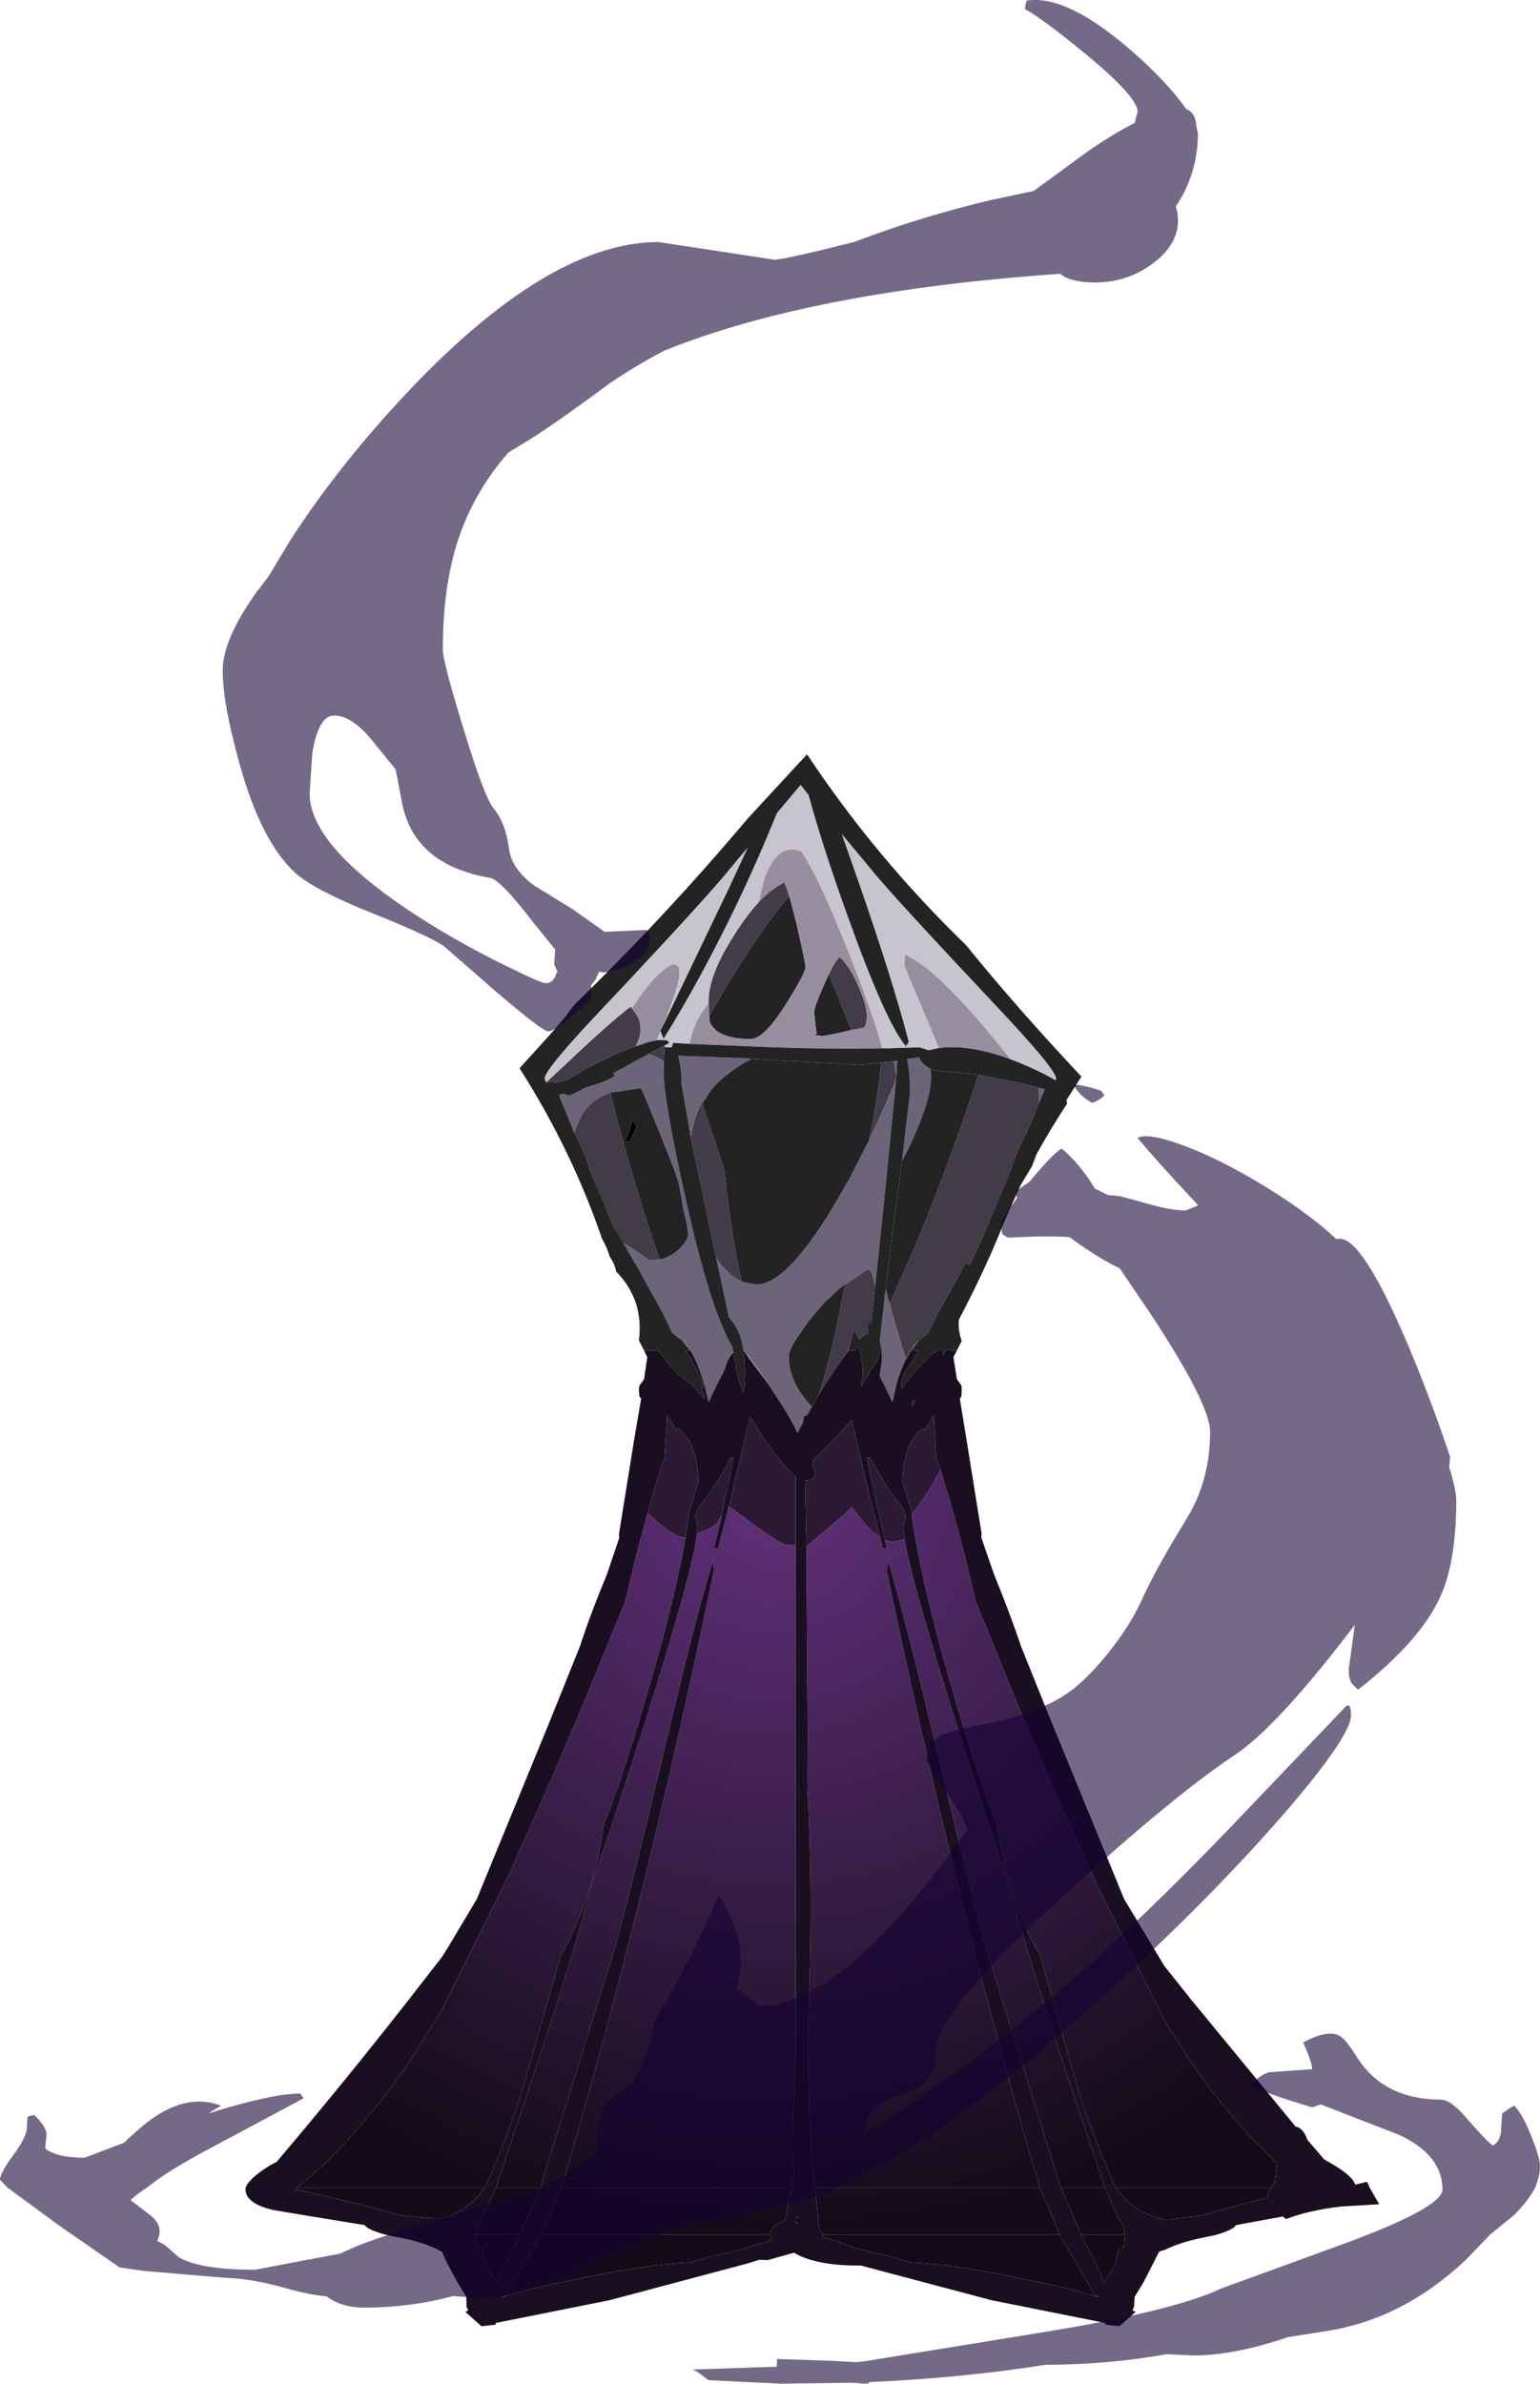 <?xml version="1.0" encoding="UTF-8" standalone="no"?>
<svg xmlns:ffdec="https://www.free-decompiler.com/flash" xmlns:xlink="http://www.w3.org/1999/xlink" ffdec:objectType="frame" height="371.3px" width="239.95px" xmlns="http://www.w3.org/2000/svg">
  <g transform="matrix(1.0, 0.0, 0.0, 1.0, 0.0, 0.0)">
    <use ffdec:characterId="2477" height="371.3" transform="matrix(1.0, 0.0, 0.0, 1.0, 0.0, 0.0)" width="239.95" xlink:href="#sprite0"/>
  </g>
  <defs>
    <g id="sprite0" transform="matrix(1.0, 0.0, 0.0, 1.0, 126.35, 222.95)">
      <use ffdec:characterId="2476" height="371.3" transform="matrix(1.0, 0.0, 0.0, 1.0, -126.35, -222.95)" width="239.95" xlink:href="#shape0"/>
    </g>
    <g id="shape0" transform="matrix(1.0, 0.0, 0.0, 1.0, 126.35, 222.95)">
      <path d="M-29.0 -45.2 Q-28.3 -46.35 -27.8 -48.6 L-27.15 -47.45 -28.2 -45.1 -29.0 -45.2" fill="#000000" fill-rule="evenodd" stroke="none"/>
      <path d="M-22.15 -60.45 L-22.85 -60.05 -22.6 -59.8 -22.8 -59.8 -22.9 -57.6 Q-24.05 -58.4 -25.3 -58.75 L-26.45 -58.15 -22.15 -60.45 M-15.95 -66.7 L-15.95 -67.05 Q-15.95 -71.1 -11.9 -77.4 -10.0 -80.4 -8.15 -82.4 -6.1 -84.6 -4.1 -85.5 L-3.35 -83.35 Q-5.4 -81.1 -7.85 -77.55 -11.85 -71.75 -15.85 -64.7 L-15.95 -66.7 M6.3 -62.5 L2.95 -70.9 2.8 -71.25 Q3.8 -73.3 4.5 -73.9 6.2 -72.25 7.5 -69.1 8.7 -66.3 8.7 -64.9 8.7 -63.6 8.5 -63.25 L8.25 -62.85 6.3 -62.5 M-16.95 -51.15 L-13.5 -40.75 Q-12.4 -30.65 -11.15 -25.0 L-10.75 -23.3 Q-12.95 -24.25 -14.75 -27.0 L-16.45 -35.0 -18.7 -45.75 Q-18.2 -49.3 -16.95 -51.15 M9.05 -45.3 Q10.5 -52.25 10.95 -57.45 L12.95 -57.65 13.3 -55.2 13.3 -55.1 Q13.2 -54.4 11.05 -49.65 L9.05 -45.3 M10.0 -22.55 L9.3 -15.6 9.35 -15.35 Q8.55 -15.3 7.55 -14.3 L6.7 -15.9 6.25 -14.15 5.65 -12.25 4.15 -10.25 2.1 -7.15 1.15 -5.55 Q2.3 -8.8 3.55 -14.15 L4.55 -18.95 5.35 -22.9 4.45 -22.25 8.9 -25.3 Q9.5 -25.0 9.75 -23.8 L10.0 -22.55 M26.1 -55.55 L33.6 -54.05 35.45 -53.5 35.55 -52.45 35.55 -51.2 33.55 -46.4 Q32.45 -44.55 31.5 -41.8 L31.2 -40.8 27.45 -31.75 24.75 -25.9 24.1 -26.25 21.6 -21.6 Q19.45 -17.95 18.3 -15.3 L16.8 -14.15 Q15.7 -13.05 14.8 -11.2 L13.9 -14.15 13.1 -16.85 12.25 -19.95 Q17.7 -31.4 23.4 -47.5 L26.1 -55.55 M-27.9 -65.9 L-27.05 -64.7 Q-26.55 -63.85 -26.55 -62.5 -26.55 -61.55 -27.3 -59.95 -29.2 -59.35 -31.7 -58.15 -35.9 -56.1 -37.9 -54.75 L-40.05 -54.25 -40.15 -54.5 -41.05 -54.35 -41.2 -54.3 -41.25 -54.35 -38.3 -57.1 Q-31.45 -63.6 -28.1 -66.15 L-27.9 -65.9 M-39.15 -52.15 L-39.3 -52.4 -38.9 -52.5 -39.15 -52.15 M-29.9 -29.75 L-34.5 -40.8 -34.75 -41.8 Q-35.75 -44.55 -36.85 -46.4 L-36.9 -46.55 -35.9 -48.95 Q-34.45 -51.65 -31.25 -52.75 -28.45 -41.35 -24.65 -29.9 L-23.55 -26.75 -25.15 -26.6 -27.8 -28.45 -29.9 -29.75" fill="#413c48" fill-rule="evenodd" stroke="none"/>
      <path d="M-23.45 -62.35 L-22.95 -61.15 Q-17.25 -70.3 -11.65 -81.9 -8.1 -89.35 -5.3 -96.3 L-1.6 -100.7 -0.35 -99.1 Q1.4 -92.55 4.8 -82.85 L5.6 -80.6 Q11.7 -63.55 14.8 -60.0 L15.25 -60.65 Q12.7 -70.4 7.4 -85.65 L4.8 -93.05 10.5 -86.2 Q14.85 -81.15 28.55 -66.6 38.2 -56.4 38.2 -54.95 L38.15 -54.65 Q35.35 -56.3 31.5 -57.8 L31.1 -57.95 Q20.25 -71.7 14.85 -74.15 14.6 -74.7 14.6 -72.45 L19.95 -59.7 18.3 -59.35 17.0 -59.8 13.25 -59.7 12.45 -59.65 11.1 -59.65 Q9.7 -64.9 6.5 -73.0 1.3 -86.3 -1.5 -90.3 -5.25 -91.85 -7.3 -85.9 L-8.15 -82.4 Q-10.0 -80.4 -11.9 -77.4 -15.95 -71.1 -15.95 -67.05 L-15.95 -66.7 -16.65 -65.75 Q-18.35 -63.35 -18.9 -60.35 L-21.45 -60.5 -21.7 -59.8 -22.6 -59.8 -22.85 -60.05 -22.15 -60.45 -22.1 -60.5 -22.4 -60.9 -23.8 -60.95 -24.05 -60.9 -23.45 -62.35 M-41.25 -54.35 L-41.5 -54.9 -41.5 -54.95 Q-41.5 -56.4 -31.8 -66.6 L-28.45 -70.15 Q-17.55 -81.8 -13.8 -86.2 L-9.8 -91.0 -12.8 -84.55 -23.25 -62.75 Q-20.5 -69.5 -20.5 -71.05 -20.5 -72.4 -20.75 -72.5 L-21.4 -72.8 Q-23.95 -71.85 -27.9 -65.9 L-28.1 -66.15 Q-31.45 -63.6 -38.3 -57.1 L-41.25 -54.35" fill="#c8c4ce" fill-rule="evenodd" stroke="none"/>
      <path d="M-9.2 -58.05 L-9.5 -57.9 -9.95 -57.6 -10.15 -57.55 Q-14.95 -54.65 -16.35 -51.9 L-16.95 -51.15 Q-18.2 -49.3 -18.7 -45.75 L-20.15 -54.05 Q-20.15 -56.55 -20.7 -58.5 L-9.2 -58.05 M-10.75 -23.3 L-8.5 -22.85 Q-3.95 -22.85 3.15 -34.45 L3.25 -34.65 4.65 -37.0 5.15 -37.85 5.15 -37.9 5.55 -38.6 6.0 -39.35 8.65 -44.55 9.05 -45.25 9.05 -45.3 11.05 -49.65 Q13.2 -54.4 13.3 -55.1 L11.3 -34.9 10.0 -22.55 9.75 -23.8 Q9.5 -25.0 8.9 -25.3 L4.45 -22.25 2.05 -20.0 1.75 -19.65 0.85 -18.6 -0.25 -17.3 -2.45 -14.15 Q-3.45 -12.5 -3.45 -11.6 -3.45 -7.65 0.15 -3.8 L-0.55 -2.6 -0.7 -2.4 -1.05 -2.4 -1.25 -1.35 -2.1 0.25 Q-3.1 -2.05 -6.0 -6.35 L-6.5 -7.15 Q-10.2 -12.55 -11.15 -13.25 L-11.7 -12.75 -12.0 -14.15 -14.75 -27.0 Q-12.95 -24.25 -10.75 -23.3 M12.95 -57.65 L13.45 -57.75 13.3 -55.2 12.95 -57.65 M14.2 -42.15 L15.45 -52.75 Q15.45 -55.5 15.0 -58.0 L16.85 -58.25 Q17.0 -57.8 17.45 -57.3 L17.5 -57.25 17.55 -57.2 18.2 -56.7 18.45 -56.55 18.55 -56.5 18.6 -56.45 Q19.4 -52.5 14.7 -43.05 L14.2 -42.15 M35.45 -53.5 L36.45 -53.3 36.0 -52.25 35.85 -51.9 35.8 -51.7 35.55 -51.15 35.55 -51.2 35.55 -52.45 35.45 -53.5 M14.8 -11.2 Q13.95 -9.55 13.35 -7.4 L13.3 -7.15 12.7 -4.55 11.45 -7.15 10.7 -8.6 11.05 -10.85 10.75 -14.0 10.75 -14.15 11.65 -22.2 12.25 -19.95 13.1 -16.85 13.9 -14.15 14.8 -11.2 M-36.9 -46.55 L-37.15 -47.2 -38.95 -51.6 -39.15 -52.15 -38.9 -52.5 -38.7 -52.55 -38.65 -52.6 -38.35 -52.5 -37.55 -52.3 Q-36.45 -52.85 -35.05 -53.55 -31.7 -54.55 -30.55 -55.35 L-30.8 -55.8 Q-29.5 -56.45 -28.1 -57.25 L-27.75 -57.45 -26.45 -58.15 -25.3 -58.75 Q-24.05 -58.4 -22.9 -57.6 L-22.95 -56.05 Q-22.95 -51.45 -19.4 -35.65 -16.0 -20.4 -12.8 -14.15 L-11.9 -12.55 Q-13.1 -11.35 -13.4 -9.7 L-14.7 -7.15 -15.95 -4.55 -16.55 -7.15 -16.65 -7.4 Q-17.9 -12.0 -20.05 -14.15 L-21.6 -15.3 Q-22.75 -17.95 -24.85 -21.6 L-27.4 -26.25 -28.2 -25.8 -29.9 -29.75 -27.8 -28.45 -25.15 -26.6 -23.55 -26.75 Q-21.85 -27.15 -20.5 -28.4 -19.15 -29.75 -19.15 -30.65 -19.15 -31.75 -19.85 -34.45 L-20.5 -38.2 Q-20.5 -38.9 -23.45 -46.2 -26.35 -53.45 -26.55 -53.45 L-31.25 -52.75 Q-34.45 -51.65 -35.9 -48.95 L-36.9 -46.55" fill="#6c6479" fill-rule="evenodd" stroke="none"/>
      <path d="M2.8 -71.25 L2.95 -70.9 6.3 -62.5 4.4 -62.05 1.8 -61.55 0.55 -61.75 0.9 -61.95 0.7 -63.3 0.5 -65.3 Q0.5 -66.05 2.0 -69.45 L2.8 -71.25 M-9.2 -58.05 L-6.8 -57.9 -6.5 -57.85 -2.85 -57.65 7.4 -57.1 7.65 -57.1 10.95 -57.45 Q10.5 -52.25 9.05 -45.3 L9.05 -45.25 8.65 -44.55 6.0 -39.35 5.55 -38.6 5.15 -37.9 5.15 -37.85 4.65 -37.0 3.25 -34.65 3.15 -34.45 Q-3.95 -22.85 -8.5 -22.85 L-10.75 -23.3 -11.15 -25.0 Q-12.4 -30.65 -13.5 -40.75 L-16.95 -51.15 -16.35 -51.9 Q-14.95 -54.65 -10.15 -57.55 L-9.95 -57.6 -9.5 -57.9 -9.2 -58.05 M1.15 -5.55 L0.15 -3.8 Q-3.45 -7.65 -3.45 -11.6 -3.45 -12.5 -2.45 -14.15 L-0.25 -17.3 0.85 -18.6 1.75 -19.65 2.05 -20.0 4.45 -22.25 5.35 -22.9 4.55 -18.95 3.55 -14.15 Q2.3 -8.8 1.15 -5.55 M18.55 -56.5 L18.95 -56.25 26.1 -55.55 23.4 -47.5 Q17.7 -31.4 12.25 -19.95 L11.65 -22.2 13.0 -33.0 14.2 -42.15 14.7 -43.05 Q19.4 -52.5 18.6 -56.45 L18.55 -56.5 M27.45 -31.75 L27.9 -32.65 Q32.75 -42.2 38.0 -51.8 L38.75 -53.25 Q39.85 -53.25 39.7 -52.3 L39.85 -51.35 39.9 -51.0 Q37.35 -47.15 35.15 -43.15 L34.45 -41.3 32.65 -38.3 30.15 -32.7 29.3 -30.6 28.2 -28.0 26.95 -25.25 Q24.2 -19.35 21.1 -13.8 20.7 -13.1 20.15 -13.1 L21.05 -15.95 20.65 -15.65 21.45 -17.4 20.9 -16.75 20.65 -16.7 22.5 -20.15 24.75 -25.9 27.45 -31.75 M-15.85 -64.7 Q-11.85 -71.75 -7.85 -77.55 -5.4 -81.1 -3.35 -83.35 L-2.1 -78.5 -2.1 -78.4 Q-0.85 -73.05 -0.85 -72.3 -0.85 -71.4 -3.9 -66.5 -7.35 -61.1 -9.35 -61.1 -14.55 -61.1 -15.75 -63.7 L-15.85 -64.7 M-31.25 -52.75 L-26.55 -53.45 Q-26.35 -53.45 -23.45 -46.2 -20.5 -38.9 -20.5 -38.2 L-19.85 -34.45 Q-19.15 -31.75 -19.15 -30.65 -19.15 -29.75 -20.5 -28.4 -21.85 -27.15 -23.55 -26.75 L-24.65 -29.9 Q-28.45 -41.35 -31.25 -52.75 M-29.0 -45.2 L-28.2 -45.1 -27.15 -47.45 -27.8 -48.6 Q-28.3 -46.35 -29.0 -45.2" fill="#232323" fill-rule="evenodd" stroke="none"/>
      <path d="M-23.45 -62.35 L-24.05 -60.9 -24.85 -60.75 -25.55 -60.55 -27.3 -59.95 Q-26.55 -61.55 -26.55 -62.5 -26.55 -63.85 -27.05 -64.7 L-27.9 -65.9 Q-23.95 -71.85 -21.4 -72.8 L-20.75 -72.5 Q-20.5 -72.4 -20.5 -71.05 -20.5 -69.5 -23.25 -62.75 L-23.45 -62.4 -23.45 -62.35 M-18.9 -60.35 Q-18.35 -63.35 -16.65 -65.75 L-15.95 -66.7 -15.85 -64.7 -15.75 -63.7 Q-14.55 -61.1 -9.35 -61.1 -7.35 -61.1 -3.9 -66.5 -0.85 -71.4 -0.85 -72.3 -0.85 -73.05 -2.1 -78.4 L-2.1 -78.5 -3.35 -83.35 -4.1 -85.5 Q-6.1 -84.6 -8.15 -82.4 L-7.3 -85.9 Q-5.25 -91.85 -1.5 -90.3 1.3 -86.3 6.5 -73.0 9.7 -64.9 11.1 -59.65 1.7 -59.5 -7.95 -59.9 L-18.9 -60.35 M19.95 -59.7 L14.6 -72.45 Q14.6 -74.7 14.85 -74.15 20.25 -71.7 31.1 -57.95 L29.7 -58.45 Q24.7 -60.05 21.0 -59.8 L20.9 -59.8 20.75 -59.8 20.6 -59.75 20.4 -59.75 19.95 -59.7 M2.8 -71.25 L2.0 -69.45 Q0.5 -66.05 0.5 -65.3 L0.7 -63.3 0.9 -61.95 0.55 -61.75 1.8 -61.55 4.4 -62.05 6.3 -62.5 8.25 -62.85 8.5 -63.25 Q8.7 -63.6 8.7 -64.9 8.7 -66.3 7.5 -69.1 6.2 -72.25 4.5 -73.9 3.8 -73.3 2.8 -71.25" fill="#968e9f" fill-rule="evenodd" stroke="none"/>
      <path d="M15.7 12.95 L15.7 12.5 14.25 7.9 Q14.25 5.75 14.85 3.6 15.7 0.55 17.5 -0.45 L17.7 -0.1 19.15 -2.6 19.5 4.1 20.2 6.05 Q17.8 10.45 15.7 12.95 M11.45 16.6 L9.9 9.8 9.75 9.0 9.7 8.55 9.55 8.0 9.5 7.8 8.8 4.35 8.75 4.05 9.15 4.15 9.15 4.0 10.9 7.05 Q12.45 9.7 14.2 11.8 L14.35 12.1 14.8 13.3 Q14.45 14.0 14.45 15.2 L14.6 16.85 12.65 17.25 11.55 17.0 11.45 16.6 M-17.75 15.95 L-17.7 15.2 Q-17.7 14.0 -18.1 13.3 L-17.6 12.1 -17.5 11.8 Q-14.75 8.6 -12.45 4.0 L-12.45 4.15 -12.05 4.05 -13.75 12.4 -13.85 12.95 -13.85 13.0 -14.55 14.25 Q-15.15 15.0 -17.75 15.95 M-12.8 11.7 L-12.7 11.35 -9.8 -0.9 -9.75 -1.2 -9.7 -1.4 -9.6 -1.7 -9.5 -2.25 Q-4.7 5.3 -2.4 7.1 L-2.4 17.65 -3.7 17.7 Q-4.55 17.7 -8.35 14.95 L-12.8 11.7 M-0.7 18.0 L-0.9 7.95 -0.9 7.65 Q0.25 7.65 0.5 7.25 L0.7 6.4 0.25 5.55 0.45 4.3 Q4.0 1.0 6.35 -1.8 L8.95 9.35 9.15 10.2 10.8 16.55 Q8.9 15.35 6.4 11.85 L5.5 12.7 -0.7 18.0 M-25.45 12.75 Q-24.05 7.5 -22.8 4.1 L-22.4 -2.6 -21.0 -0.1 -20.8 -0.45 Q-19.0 0.55 -18.1 3.6 -17.55 5.75 -17.55 7.9 L-18.95 12.5 -19.55 16.6 Q-21.4 16.6 -25.45 12.75" fill="#2c1a35" fill-rule="evenodd" stroke="none"/>
      <path d="M20.2 6.05 Q21.85 11.15 24.0 19.4 L25.7 26.55 32.0 42.05 Q37.85 56.05 44.15 69.75 L55.05 91.7 59.25 98.35 Q65.65 107.55 72.65 114.0 L72.25 117.05 71.75 117.8 47.5 117.8 47.15 117.05 Q43.05 107.6 41.25 101.2 L35.7 81.6 Q33.85 78.45 32.3 74.45 29.75 67.5 29.0 61.3 26.25 54.35 22.8 42.85 17.15 23.85 15.7 12.95 17.8 10.45 20.2 6.05 M14.6 16.85 Q15.6 23.15 22.65 45.55 27.9 62.1 30.85 70.4 33.35 80.55 40.6 102.3 L45.8 117.8 38.95 117.8 38.05 115.0 27.5 81.2 Q25.0 72.35 19.75 50.25 14.8 29.5 12.05 20.2 L11.8 21.65 Q22.65 74.0 35.65 117.8 L0.6 117.8 Q-0.8 102.7 -0.25 87.1 0.3 70.6 -0.55 54.9 L-0.5 47.3 -0.7 18.0 5.5 12.7 6.4 11.85 Q8.9 15.35 10.8 16.55 L11.15 18.15 11.8 18.15 11.45 16.6 11.55 17.0 12.65 17.25 14.6 16.85 M-38.85 117.8 Q-25.9 74.0 -15.1 21.65 L-15.3 20.2 Q-18.1 29.5 -23.0 50.25 -28.25 72.35 -30.75 81.2 L-41.3 115.0 -42.15 117.8 -49.05 117.8 -43.9 102.3 Q-36.6 80.55 -34.15 70.4 -31.15 62.1 -25.9 45.55 -18.3 21.4 -17.75 15.95 -15.15 15.0 -14.55 14.25 L-13.85 13.0 -15.1 18.15 -14.45 18.15 -12.8 11.7 -8.35 14.95 Q-4.55 17.7 -3.7 17.7 L-2.4 17.65 -2.4 92.6 -2.35 95.95 -2.85 108.45 Q-3.05 112.25 -2.65 115.55 L-3.0 117.8 -38.85 117.8 M-25.45 12.75 Q-21.4 16.6 -19.55 16.6 -21.3 26.85 -26.1 42.85 -29.5 54.35 -32.3 61.3 -33.0 67.5 -35.6 74.45 -37.1 78.45 -38.95 81.6 L-44.55 101.2 Q-46.35 107.6 -50.45 117.05 L-50.8 117.8 -80.0 117.8 Q-70.75 110.2 -62.55 98.2 L-57.5 90.05 -56.65 88.35 -47.4 69.75 Q-41.15 56.05 -35.3 42.05 L-28.95 26.55 -27.25 19.4 -25.45 12.75" fill="url(#gradient0)" fill-rule="evenodd" stroke="none"/>
      <path d="M71.75 117.8 Q71.25 118.45 71.2 119.3 L60.75 122.15 56.15 122.75 55.05 122.8 Q50.2 121.7 47.5 117.8 L71.75 117.8 M45.8 117.8 L48.0 122.8 Q48.85 123.65 48.9 125.1 L42.1 125.1 38.95 117.8 45.8 117.8 M35.65 117.8 L38.75 125.1 1.8 125.1 1.3 124.05 0.6 117.8 35.65 117.8 M-41.95 125.1 L-38.85 117.8 -3.0 117.8 -4.05 122.95 Q-5.35 123.25 -6.0 124.2 L-6.4 125.1 -41.95 125.1 M-42.15 117.8 L-45.3 125.1 -52.2 125.1 Q-52.1 123.65 -51.3 122.8 L-49.05 117.8 -42.15 117.8 M-50.8 117.8 Q-53.0 121.0 -56.65 122.35 L-57.5 122.6 -59.45 122.55 -64.05 122.1 Q-70.9 120.15 -80.4 118.05 L-80.0 117.8 -50.8 117.8 M-1.95 123.25 L-2.4 123.35 -2.3 122.25 -2.0 122.55 -1.95 122.7 -1.95 123.25" fill="url(#gradient1)" fill-rule="evenodd" stroke="none"/>
      <path d="M48.9 125.1 L48.9 125.25 48.9 125.35 48.75 127.25 48.0 127.3 47.85 127.95 47.4 129.75 45.7 132.7 Q45.25 131.0 42.15 125.25 L42.1 125.1 48.9 125.1 M38.75 125.1 L38.8 125.25 44.35 134.7 44.9 134.75 44.85 134.9 Q40.4 133.45 34.1 132.25 22.7 129.75 15.35 129.45 L12.55 128.55 7.7 127.45 2.05 125.55 2.0 125.55 1.8 125.1 38.75 125.1 M-6.3 126.15 L-6.45 126.15 Q-9.45 126.9 -10.4 127.35 L-15.8 128.55 -18.65 129.45 Q-25.95 129.75 -37.4 132.25 -43.65 133.45 -48.15 134.9 L-48.2 134.75 -47.65 134.7 -42.05 125.25 -41.95 125.1 -6.4 125.1 -6.3 126.15 M-45.3 125.1 L-45.4 125.25 Q-48.5 131.0 -48.95 132.7 L-50.7 129.75 -51.15 127.95 -51.3 127.3 -52.0 127.25 -52.2 125.35 -52.2 125.25 -52.2 125.1 -45.3 125.1" fill="url(#gradient2)" fill-rule="evenodd" stroke="none"/>
      <path d="M2.0 125.55 L2.3 126.1 Q2.55 126.6 2.2 127.1 0.75 127.55 -0.4 126.05 -0.65 125.7 -1.1 125.45 L-1.4 125.85 -5.15 126.6 -6.25 126.35 -6.3 126.15 -6.4 125.1 -6.0 124.2 Q-5.35 123.25 -4.05 122.95 L-3.0 117.8 -2.65 115.55 Q-3.05 112.25 -2.85 108.45 L-2.35 95.95 Q-1.95 82.7 -2.15 69.5 -2.3 58.45 -0.9 49.2 L-0.55 54.9 Q0.3 70.6 -0.25 87.1 -0.8 102.7 0.6 117.8 L1.3 124.05 1.8 125.1 2.0 125.55 M-1.95 122.7 L-2.0 122.55 -2.3 122.25 -2.4 123.35 -1.95 123.25 -1.8 123.2 -1.95 122.7" fill="#1a0f21" fill-rule="evenodd" stroke="none"/>
      <path d="M-12.05 -12.35 L-12.2 -13.05 -12.8 -14.15 Q-16.0 -20.4 -19.4 -35.65 -22.95 -51.45 -22.95 -56.05 L-22.9 -57.6 -22.8 -59.8 -21.7 -59.8 -21.45 -60.5 -18.9 -60.35 -7.95 -59.9 Q1.7 -59.5 11.1 -59.65 L12.45 -59.65 13.25 -59.7 17.0 -59.8 18.3 -59.35 19.95 -59.7 20.4 -59.75 20.6 -59.75 20.75 -59.8 20.9 -59.8 21.0 -59.8 Q24.7 -60.05 29.7 -58.45 L31.1 -57.95 31.5 -57.8 Q35.35 -56.3 38.15 -54.65 L38.2 -54.95 Q38.2 -56.4 28.55 -66.6 14.85 -81.15 10.5 -86.2 L4.8 -93.05 7.4 -85.65 Q12.7 -70.4 15.25 -60.65 L14.8 -60.0 Q11.7 -63.55 5.6 -80.6 L4.8 -82.85 Q1.4 -92.55 -0.35 -99.1 L-1.6 -100.7 -5.3 -96.3 Q-8.1 -89.35 -11.65 -81.9 -17.25 -70.3 -22.95 -61.15 L-23.45 -62.35 -23.45 -62.4 -23.25 -62.75 -12.8 -84.55 -9.8 -91.0 -13.8 -86.2 Q-17.55 -81.8 -28.45 -70.15 L-31.8 -66.6 Q-41.5 -56.4 -41.5 -54.95 L-41.5 -54.9 -41.25 -54.35 -41.2 -54.3 -41.05 -54.35 -40.15 -54.5 -40.05 -54.25 -37.9 -54.75 Q-35.9 -56.1 -31.7 -58.15 -29.2 -59.35 -27.3 -59.95 L-25.55 -60.55 -24.85 -60.75 -24.05 -60.9 -23.8 -60.95 -22.4 -60.9 -22.1 -60.5 -22.15 -60.45 -26.45 -58.15 -27.75 -57.45 -28.1 -57.25 Q-29.5 -56.45 -30.8 -55.8 L-30.55 -55.35 Q-31.7 -54.55 -35.05 -53.55 -36.45 -52.85 -37.55 -52.3 L-38.35 -52.5 -38.65 -52.6 -38.7 -52.55 -38.9 -52.5 -39.3 -52.4 -39.15 -52.15 -38.95 -51.6 -37.15 -47.2 -36.9 -46.55 -36.85 -46.4 Q-35.75 -44.55 -34.75 -41.8 L-34.5 -40.8 -30.6 -31.5 -29.55 -29.85 -27.45 -26.2 -27.4 -26.25 -24.85 -21.6 Q-22.75 -17.95 -21.6 -15.3 L-20.05 -14.15 -18.8 -12.6 -19.5 -12.6 Q-17.85 -10.1 -16.8 -7.35 L-16.7 -6.65 -17.2 -6.7 -16.55 -5.5 -16.55 -5.0 -18.8 -7.5 -18.95 -7.6 -19.0 -7.55 Q-20.7 -8.7 -22.65 -11.15 L-22.9 -11.45 -23.25 -11.95 -23.75 -12.6 -26.0 -12.6 -26.8 -14.15 Q-26.0 -20.45 -30.35 -24.9 -30.55 -26.05 -31.35 -27.2 -31.75 -28.65 -32.55 -30.0 -35.4 -38.35 -39.6 -46.5 -42.3 -51.7 -45.4 -56.55 L-40.6 -61.85 -39.25 -63.4 -38.05 -64.85 -38.0 -64.95 -37.75 -65.3 -36.8 -66.5 Q-22.75 -80.15 -9.8 -95.5 L-2.55 -103.35 -0.6 -105.45 Q10.05 -89.4 24.15 -75.75 32.05 -66.0 42.15 -55.25 35.65 -45.2 29.8 -34.45 27.7 -30.55 28.0 -27.5 L25.4 -23.4 Q21.95 -18.2 23.5 -14.1 L22.75 -12.6 21.75 -12.6 21.7 -12.65 Q20.95 -12.75 20.75 -12.1 L20.65 -11.85 20.4 -13.0 18.85 -12.05 Q16.2 -9.6 14.2 -6.7 13.8 -7.85 14.85 -9.5 L16.05 -11.25 16.7 -12.6 15.6 -12.6 16.8 -14.15 18.3 -15.3 Q19.45 -17.95 21.6 -21.6 L24.1 -26.25 24.95 -25.8 31.2 -40.8 31.5 -41.8 Q32.45 -44.55 33.55 -46.4 L35.55 -51.2 35.55 -51.15 35.8 -51.7 35.85 -51.9 36.0 -52.25 36.45 -53.3 35.45 -53.5 33.6 -54.05 26.1 -55.55 18.95 -56.25 18.55 -56.5 18.45 -56.55 18.2 -56.7 17.55 -57.2 17.5 -57.25 17.45 -57.3 Q17.0 -57.8 16.85 -58.25 L15.0 -58.0 Q15.45 -55.5 15.45 -52.75 L14.2 -42.15 13.0 -33.0 11.65 -22.2 10.75 -14.15 10.75 -14.0 11.0 -12.6 10.8 -12.6 Q10.75 -11.8 10.15 -10.8 L7.8 -6.95 8.1 -8.95 Q8.05 -10.8 7.6 -12.5 L7.65 -12.6 7.6 -12.6 7.4 -13.15 7.0 -12.9 6.9 -12.6 5.8 -12.6 6.25 -14.15 6.7 -15.9 7.55 -14.3 Q8.3 -15.05 8.95 -15.25 L8.95 -16.85 9.3 -16.95 9.4 -16.7 10.0 -22.55 11.3 -34.9 13.3 -55.1 13.3 -55.2 13.45 -57.75 12.95 -57.65 10.95 -57.45 7.65 -57.1 7.4 -57.1 -2.85 -57.65 -6.5 -57.85 -6.8 -57.9 -9.2 -58.05 -20.7 -58.5 Q-20.15 -56.55 -20.15 -54.05 L-18.7 -45.75 -16.45 -35.0 -14.75 -27.0 -12.75 -17.65 Q-11.15 -15.95 -10.65 -13.25 L-10.55 -12.65 -10.5 -12.6 -10.55 -12.6 Q-10.1 -9.75 -10.4 -6.75 L-10.55 -6.0 Q-11.45 -8.3 -11.9 -11.35 L-12.05 -12.35 M38.35 -50.95 L38.2 -50.45 38.85 -50.55 38.4 -50.95 38.35 -50.95 M15.65 -4.45 L16.2 -5.0 16.15 -4.75 15.95 -3.95 15.65 -4.45" fill="#232323" fill-rule="evenodd" stroke="none"/>
      <path d="M-18.8 -12.6 Q-17.55 -10.6 -16.65 -7.4 L-16.55 -7.15 -15.95 -4.55 -14.7 -7.15 -13.4 -9.7 Q-13.1 -11.25 -12.05 -12.35 L-11.9 -11.35 Q-11.45 -8.3 -10.55 -6.0 L-10.4 -6.75 Q-10.1 -9.75 -10.55 -12.6 L-10.5 -12.6 -6.5 -7.15 -6.0 -6.35 Q-3.1 -2.05 -2.1 0.25 L-1.25 -1.35 -1.05 -2.4 -0.7 -2.4 -0.55 -2.6 0.15 -3.8 1.15 -5.55 2.1 -7.15 4.15 -10.25 5.65 -12.25 5.8 -12.6 6.9 -12.6 7.0 -12.9 7.4 -13.15 7.6 -12.6 7.65 -12.6 7.6 -12.5 Q8.05 -10.8 8.1 -8.95 L7.8 -6.95 10.15 -10.8 Q10.75 -11.8 10.8 -12.6 L11.0 -12.6 11.05 -10.85 10.7 -8.6 11.45 -7.15 12.7 -4.55 13.3 -7.15 13.35 -7.4 Q13.95 -9.55 14.8 -11.2 L15.6 -12.6 16.7 -12.6 16.05 -11.25 14.85 -9.5 Q13.8 -7.85 14.2 -6.7 16.2 -9.6 18.85 -12.05 L20.4 -13.0 20.65 -11.85 20.75 -12.1 Q20.95 -12.75 21.7 -12.65 L21.75 -12.6 22.75 -12.6 22.2 -11.55 22.75 -8.1 23.45 -7.15 23.5 -6.6 Q23.5 -5.25 23.25 -5.15 L23.2 -5.1 24.3 1.65 26.6 15.95 26.55 16.55 28.5 22.2 Q31.15 28.7 32.7 33.4 L37.45 45.2 48.8 72.85 55.05 83.25 59.1 88.35 75.6 108.4 75.7 108.3 Q76.85 108.8 77.35 110.35 L79.95 113.4 81.0 114.0 Q84.45 116.0 84.8 117.35 L86.65 116.9 87.05 117.8 88.55 120.4 82.6 120.75 Q77.55 121.35 74.05 122.7 L73.8 122.55 73.55 122.3 66.2 123.65 66.2 123.7 Q65.7 124.4 63.35 125.1 L62.8 125.25 61.55 125.5 Q57.65 126.25 55.05 127.55 54.65 127.6 54.25 127.8 L51.8 132.6 50.45 134.8 50.35 136.35 50.1 136.95 50.6 137.15 48.25 139.25 48.05 139.4 45.85 139.15 45.9 138.9 28.15 135.35 7.8 129.95 7.3 129.95 Q1.7 129.95 -1.7 128.45 L-2.65 127.95 -6.75 129.1 -8.05 129.05 -9.8 129.6 -31.4 135.35 -49.15 138.9 -49.1 139.15 -51.35 139.4 -51.5 139.25 -53.85 137.15 -53.4 136.95 -53.65 136.35 -53.7 134.8 -55.05 132.6 -56.65 129.65 -57.5 127.8 Q-60.2 126.25 -64.85 125.45 L-65.8 125.25 -66.4 125.1 Q-68.95 124.4 -69.5 123.7 L-69.5 123.65 -79.9 121.95 -83.75 121.3 Q-88.1 120.3 -88.1 118.05 L-88.05 117.8 Q-87.7 116.5 -84.3 114.35 L-83.25 113.8 Q-72.8 101.5 -62.4 88.2 L-57.5 81.9 -56.65 80.55 -52.05 72.85 -40.7 45.2 -35.95 33.4 Q-34.45 28.7 -31.75 22.2 L-29.85 16.55 -29.9 15.95 -27.6 1.65 -26.45 -5.1 -26.5 -5.15 Q-26.8 -5.25 -26.8 -6.6 L-26.7 -7.15 -26.0 -8.1 -25.5 -11.55 -26.0 -12.6 -23.75 -12.6 -23.25 -11.95 -22.9 -11.45 -22.65 -11.15 Q-20.7 -8.7 -19.0 -7.55 L-18.95 -7.6 -18.8 -7.5 -16.55 -5.0 -16.55 -5.5 -17.2 -6.7 -16.7 -6.65 -16.8 -7.35 Q-17.85 -10.1 -19.5 -12.6 L-18.8 -12.6 M17.7 -0.1 L17.5 -0.45 Q15.7 0.55 14.85 3.6 14.25 5.75 14.25 7.9 L15.7 12.5 15.7 12.95 Q17.15 23.85 22.8 42.85 26.25 54.35 29.0 61.3 29.75 67.5 32.3 74.45 33.85 78.45 35.7 81.6 L41.25 101.2 Q43.05 107.6 47.15 117.05 L47.5 117.8 Q50.2 121.7 55.05 122.8 L56.15 122.75 60.75 122.15 71.2 119.3 Q71.25 118.45 71.75 117.8 L72.25 117.05 72.65 114.0 Q65.65 107.55 59.25 98.35 L55.05 91.7 44.15 69.75 Q37.85 56.05 32.0 42.05 L25.7 26.55 24.0 19.4 Q21.85 11.15 20.2 6.05 L19.5 4.1 19.15 -2.6 17.7 -0.1 M15.65 -4.45 L15.95 -3.95 16.15 -4.75 16.2 -5.0 15.65 -4.45 M-22.4 -2.6 L-22.8 4.1 Q-24.05 7.5 -25.45 12.75 L-27.25 19.4 -28.95 26.55 -35.3 42.05 Q-41.15 56.05 -47.4 69.75 L-56.65 88.35 -57.5 90.05 -62.55 98.2 Q-70.75 110.2 -80.0 117.8 L-80.4 118.05 Q-70.9 120.15 -64.05 122.1 L-59.45 122.55 -57.5 122.6 -56.65 122.35 Q-53.0 121.0 -50.8 117.8 L-50.45 117.05 Q-46.35 107.6 -44.55 101.2 L-38.95 81.6 Q-37.1 78.45 -35.6 74.45 -33.0 67.5 -32.3 61.3 -29.5 54.35 -26.1 42.85 -21.3 26.85 -19.55 16.6 L-18.95 12.5 -17.55 7.9 Q-17.55 5.75 -18.1 3.6 -19.0 0.55 -20.8 -0.45 L-21.0 -0.1 -22.4 -2.6 M-0.9 7.65 L-0.9 7.95 -0.7 18.0 -0.5 47.3 -1.0 124.8 0.35 125.1 0.9 125.25 2.05 125.55 7.7 127.45 12.55 128.55 15.35 129.45 Q22.7 129.75 34.1 132.25 40.4 133.45 44.85 134.9 L44.9 134.75 44.35 134.7 38.8 125.25 38.75 125.1 35.65 117.8 Q22.65 74.0 11.8 21.65 L12.05 20.2 Q14.8 29.5 19.75 50.25 25.0 72.35 27.5 81.2 L38.05 115.0 38.95 117.8 42.1 125.1 42.15 125.25 Q45.25 131.0 45.7 132.7 L47.4 129.75 47.85 127.95 48.0 127.3 48.75 127.25 48.9 125.35 48.9 125.25 48.9 125.1 Q48.85 123.65 48.0 122.8 L45.8 117.8 40.6 102.3 Q33.35 80.55 30.85 70.4 27.9 62.1 22.65 45.55 15.6 23.15 14.6 16.85 L14.45 15.2 Q14.45 14.0 14.8 13.3 L14.35 12.1 14.2 11.8 Q12.45 9.7 10.9 7.05 L9.15 4.0 9.15 4.15 8.75 4.05 8.8 4.35 9.5 7.8 9.55 8.0 9.7 8.55 9.75 9.0 9.9 9.8 11.45 16.6 11.8 18.15 11.15 18.15 10.8 16.55 9.15 10.2 8.95 9.35 6.35 -1.8 Q4.0 1.0 0.45 4.3 L0.25 5.55 0.7 6.4 0.5 7.25 Q0.25 7.65 -0.9 7.65 M-9.7 -1.4 L-9.75 -1.2 -9.8 -0.9 -12.7 11.35 -12.8 11.7 -14.45 18.15 -15.1 18.15 -13.85 13.0 -13.85 12.95 -13.75 12.4 -12.05 4.05 -12.45 4.15 -12.45 4.0 Q-14.75 8.6 -17.5 11.8 L-17.6 12.1 -18.1 13.3 Q-17.7 14.0 -17.7 15.2 L-17.75 15.95 Q-18.3 21.4 -25.9 45.55 -31.15 62.1 -34.15 70.4 -36.6 80.55 -43.9 102.3 L-49.05 117.8 -51.3 122.8 Q-52.1 123.65 -52.2 125.1 L-52.2 125.25 -52.2 125.35 -52.0 127.25 -51.3 127.3 -51.15 127.95 -50.7 129.75 -48.95 132.7 Q-48.5 131.0 -45.4 125.25 L-45.3 125.1 -42.15 117.8 -41.3 115.0 -30.75 81.2 Q-28.25 72.35 -23.0 50.25 -18.1 29.5 -15.3 20.2 L-15.1 21.65 Q-25.9 74.0 -38.85 117.8 L-41.95 125.1 -42.05 125.25 -47.65 134.7 -48.2 134.75 -48.15 134.9 Q-43.65 133.45 -37.4 132.25 -25.95 129.75 -18.65 129.45 L-15.8 128.55 -10.4 127.35 Q-9.45 126.9 -6.45 126.15 L-4.25 125.75 -3.95 125.25 -3.8 125.1 Q-3.2 124.6 -1.95 124.65 L-2.0 117.8 -2.4 92.6 -2.4 7.1 Q-4.7 5.3 -9.5 -2.25 L-9.6 -1.7 -9.7 -1.4" fill="#1a0f21" fill-rule="evenodd" stroke="none"/>
      <path d="M33.4 -222.05 L33.6 -222.85 Q39.95 -223.9 50.45 -214.6 54.55 -211.0 57.45 -207.35 L58.5 -205.95 Q59.95 -205.4 60.05 -203.3 L60.3 -202.2 Q60.3 -197.05 57.95 -192.6 L56.85 -190.75 Q57.2 -189.8 57.2 -188.65 57.2 -184.8 53.2 -181.85 49.25 -178.95 44.25 -178.95 40.55 -178.95 38.9 -180.25 L38.8 -180.3 Q0.15 -177.6 -22.8 -168.35 -27.05 -166.15 -31.35 -163.25 -41.05 -156.05 -45.2 -153.65 L-47.1 -152.5 Q-52.2 -146.7 -54.7 -139.65 -57.35 -132.2 -57.35 -121.8 -57.35 -119.85 -54.15 -109.5 -50.9 -98.85 -49.5 -97.1 -47.55 -94.75 -47.05 -90.8 -46.65 -87.6 -43.1 -85.0 L-37.0 -81.25 -32.15 -77.8 -25.65 -78.1 -25.4 -77.85 Q-25.15 -77.75 -25.15 -76.35 -25.15 -74.95 -26.8 -73.6 -28.85 -71.85 -32.3 -71.45 L-33.0 -71.6 -33.6 -70.3 -34.25 -69.45 -34.2 -67.8 Q-34.2 -67.25 -37.05 -64.8 -39.95 -62.3 -40.95 -62.3 -41.8 -62.3 -48.85 -68.3 L-57.1 -75.5 Q-58.9 -76.9 -68.2 -80.65 -77.25 -84.25 -80.25 -86.9 -85.7 -91.8 -89.1 -104.25 -91.65 -113.45 -91.65 -118.5 -91.65 -123.4 -86.25 -130.9 L-84.55 -133.1 -81.15 -138.75 Q-74.65 -148.8 -65.9 -158.55 -41.95 -185.25 -23.75 -185.25 L-5.7 -182.5 Q-4.15 -182.5 6.9 -185.3 L7.65 -185.6 Q17.4 -189.25 27.85 -191.75 L34.7 -193.2 43.6 -199.7 Q47.45 -202.3 50.45 -203.8 L50.9 -205.55 Q50.9 -207.85 42.85 -214.5 36.15 -220.0 33.35 -221.55 L33.4 -222.05 M45.7 -52.35 Q45.2 -51.65 43.8 -51.15 41.65 -52.4 40.95 -54.0 42.35 -54.0 45.2 -53.05 L45.7 -52.35 M34.1 -38.9 L35.25 -40.3 36.2 -41.35 Q37.85 -43.25 39.05 -44.05 41.9 -41.7 44.25 -37.8 L46.3 -36.8 48.1 -36.65 53.0 -35.3 Q56.3 -34.4 58.4 -34.4 L60.35 -35.2 Q54.05 -41.9 50.9 -45.7 52.45 -46.55 57.7 -44.65 62.8 -42.8 68.9 -39.25 77.0 -34.5 81.85 -29.95 L82.4 -30.0 Q86.05 -30.0 93.2 -13.05 96.75 -4.55 99.6 4.0 L99.45 5.6 Q100.55 9.15 100.55 10.8 100.55 20.35 98.05 25.8 94.9 32.7 85.25 40.25 L84.25 39.25 Q83.8 38.55 83.8 37.05 L84.75 30.15 Q72.65 46.05 66.0 50.45 56.95 56.45 40.35 71.45 19.45 90.3 19.45 96.5 19.45 99.75 17.65 101.35 16.65 102.3 13.75 103.35 10.95 104.4 9.85 105.55 8.45 107.0 8.15 109.55 27.1 97.8 45.1 81.55 54.35 73.15 65.55 61.5 L83.35 42.85 83.75 42.65 Q84.15 42.8 84.15 44.25 84.15 47.5 73.55 59.75 62.75 72.15 48.3 85.45 20.45 111.05 3.85 117.8 L3.75 117.85 0.5 119.25 Q-3.95 120.7 -21.35 124.3 -22.65 124.55 -34.9 130.05 -46.05 135.05 -50.9 135.05 L-55.75 134.7 Q-62.45 136.5 -69.55 136.5 -73.15 136.5 -75.45 134.75 -78.25 134.5 -81.9 133.45 -87.1 132.0 -90.7 131.9 L-103.75 130.8 -107.7 130.25 -117.15 123.7 -125.2 117.8 -126.35 116.6 Q-126.35 115.55 -124.25 112.7 -122.15 109.85 -122.15 108.4 -122.15 106.85 -121.95 106.7 L-121.0 106.5 Q-119.25 108.2 -119.1 109.4 L-119.3 111.7 Q-117.55 113.15 -113.15 113.15 L-107.0 110.8 -106.45 110.25 -104.0 108.1 Q-97.6 102.85 -91.9 105.05 -92.75 105.5 -93.85 106.25 -84.0 103.15 -79.55 103.15 L-79.05 103.9 -93.55 111.65 Q-100.1 115.1 -103.45 117.8 -105.1 118.85 -106.0 119.75 L-102.75 122.25 Q-101.3 123.5 -101.5 125.05 L-101.8 126.0 -101.85 126.15 Q-101.2 126.35 -100.3 127.05 L-98.5 128.65 Q-95.2 130.6 -86.65 130.6 L-85.0 130.3 -78.25 129.0 -77.95 129.0 -77.65 128.9 -73.4 128.1 -70.7 126.9 Q-66.35 125.15 -55.45 121.95 L-42.1 117.8 -40.2 116.9 Q-33.25 113.5 -33.25 110.75 -33.25 106.4 -32.0 104.75 L-29.1 102.5 Q-25.85 100.1 -24.25 91.6 -19.3 83.55 -14.35 72.35 -13.4 73.6 -12.55 75.55 -10.9 79.25 -10.9 82.65 -10.9 84.3 -11.6 86.85 -10.85 87.2 -10.1 87.85 L-8.05 89.5 Q4.95 89.5 24.3 62.2 24.3 60.75 21.2 56.35 18.05 51.95 18.05 51.05 18.05 48.5 20.3 47.35 21.75 46.6 26.05 45.8 36.65 43.9 41.65 39.5 44.65 36.85 47.5 33.0 50.0 29.6 51.3 26.8 53.2 22.65 55.65 18.45 L59.1 12.65 Q62.2 7.05 62.2 0.1 62.2 -4.3 52.65 -18.7 L48.1 -25.4 Q45.4 -26.65 41.75 -29.2 L40.3 -30.25 Q36.65 -30.5 30.75 -30.15 L29.9 -30.65 Q29.65 -30.9 29.65 -32.4 29.65 -33.0 32.1 -36.3 L31.9 -37.4 34.1 -38.9 M85.05 97.45 Q89.25 104.1 98.2 104.1 99.7 104.1 102.25 107.1 105.4 110.7 106.25 111.25 107.2 110.8 107.5 109.3 L107.7 106.25 108.3 105.85 Q108.9 105.35 109.6 105.05 110.9 106.35 112.3 109.95 113.6 113.2 113.6 114.45 113.6 115.95 112.85 117.8 111.85 119.75 109.55 122.1 L105.9 125.05 102.0 129.1 Q92.2 138.3 80.35 140.15 L74.3 141.1 Q65.95 143.95 59.6 143.95 L55.45 143.75 Q46.2 145.4 36.65 145.4 L36.6 145.4 Q23.7 147.45 9.1 148.1 L9.0 148.3 8.05 148.35 6.7 148.2 -4.75 148.35 -15.95 147.8 -16.9 147.1 Q-17.45 146.55 -18.5 146.15 L-5.3 145.7 -5.3 145.15 -5.25 144.1 -5.2 144.5 3.6 144.8 7.05 145.0 8.4 144.85 35.15 140.5 Q56.4 137.1 63.85 133.55 L83.6 126.35 Q98.4 120.85 98.4 118.1 L98.4 117.8 Q98.2 112.6 91.55 109.55 L79.45 104.85 78.1 105.3 Q69.7 102.8 68.6 101.75 69.95 100.25 71.35 99.85 L78.1 99.35 Q78.1 98.3 76.7 95.2 80.35 93.2 82.25 94.1 83.3 94.6 85.05 97.45 M-77.7 -105.55 L-78.1 -99.35 Q-78.1 -90.85 -60.2 -79.55 -54.25 -75.8 -47.6 -72.55 -42.05 -69.8 -41.3 -69.8 -40.2 -69.8 -39.75 -71.1 L-39.5 -71.6 -40.0 -72.75 -39.85 -75.05 -43.25 -79.25 Q-48.4 -85.95 -49.95 -86.2 -57.25 -87.45 -60.75 -91.55 -63.15 -94.3 -63.85 -98.65 L-64.7 -103.1 -67.75 -106.85 Q-71.3 -111.5 -74.3 -111.5 -76.75 -111.5 -77.7 -105.55" fill="#130033" fill-opacity="0.588" fill-rule="evenodd" stroke="none"/>
    </g>
    <radialGradient cx="0" cy="0" gradientTransform="matrix(0.141, 0.0, 0.0, 0.141, -5.95, 10.0)" gradientUnits="userSpaceOnUse" id="gradient0" r="819.2" spreadMethod="pad">
      <stop offset="0.0" stop-color="#61307a"/>
      <stop offset="1.0" stop-color="#120c18"/>
    </radialGradient>
    <radialGradient cx="0" cy="0" gradientTransform="matrix(0.141, 0.0, 0.0, 0.1, -5.95, 41.35)" gradientUnits="userSpaceOnUse" id="gradient1" r="819.2" spreadMethod="pad">
      <stop offset="0.0" stop-color="#61307a"/>
      <stop offset="1.0" stop-color="#120c18"/>
    </radialGradient>
    <radialGradient cx="0" cy="0" gradientTransform="matrix(0.141, 0.0, 0.0, 0.085, -5.95, 53.6)" gradientUnits="userSpaceOnUse" id="gradient2" r="819.2" spreadMethod="pad">
      <stop offset="0.0" stop-color="#61307a"/>
      <stop offset="1.0" stop-color="#120c18"/>
    </radialGradient>
  </defs>
</svg>
